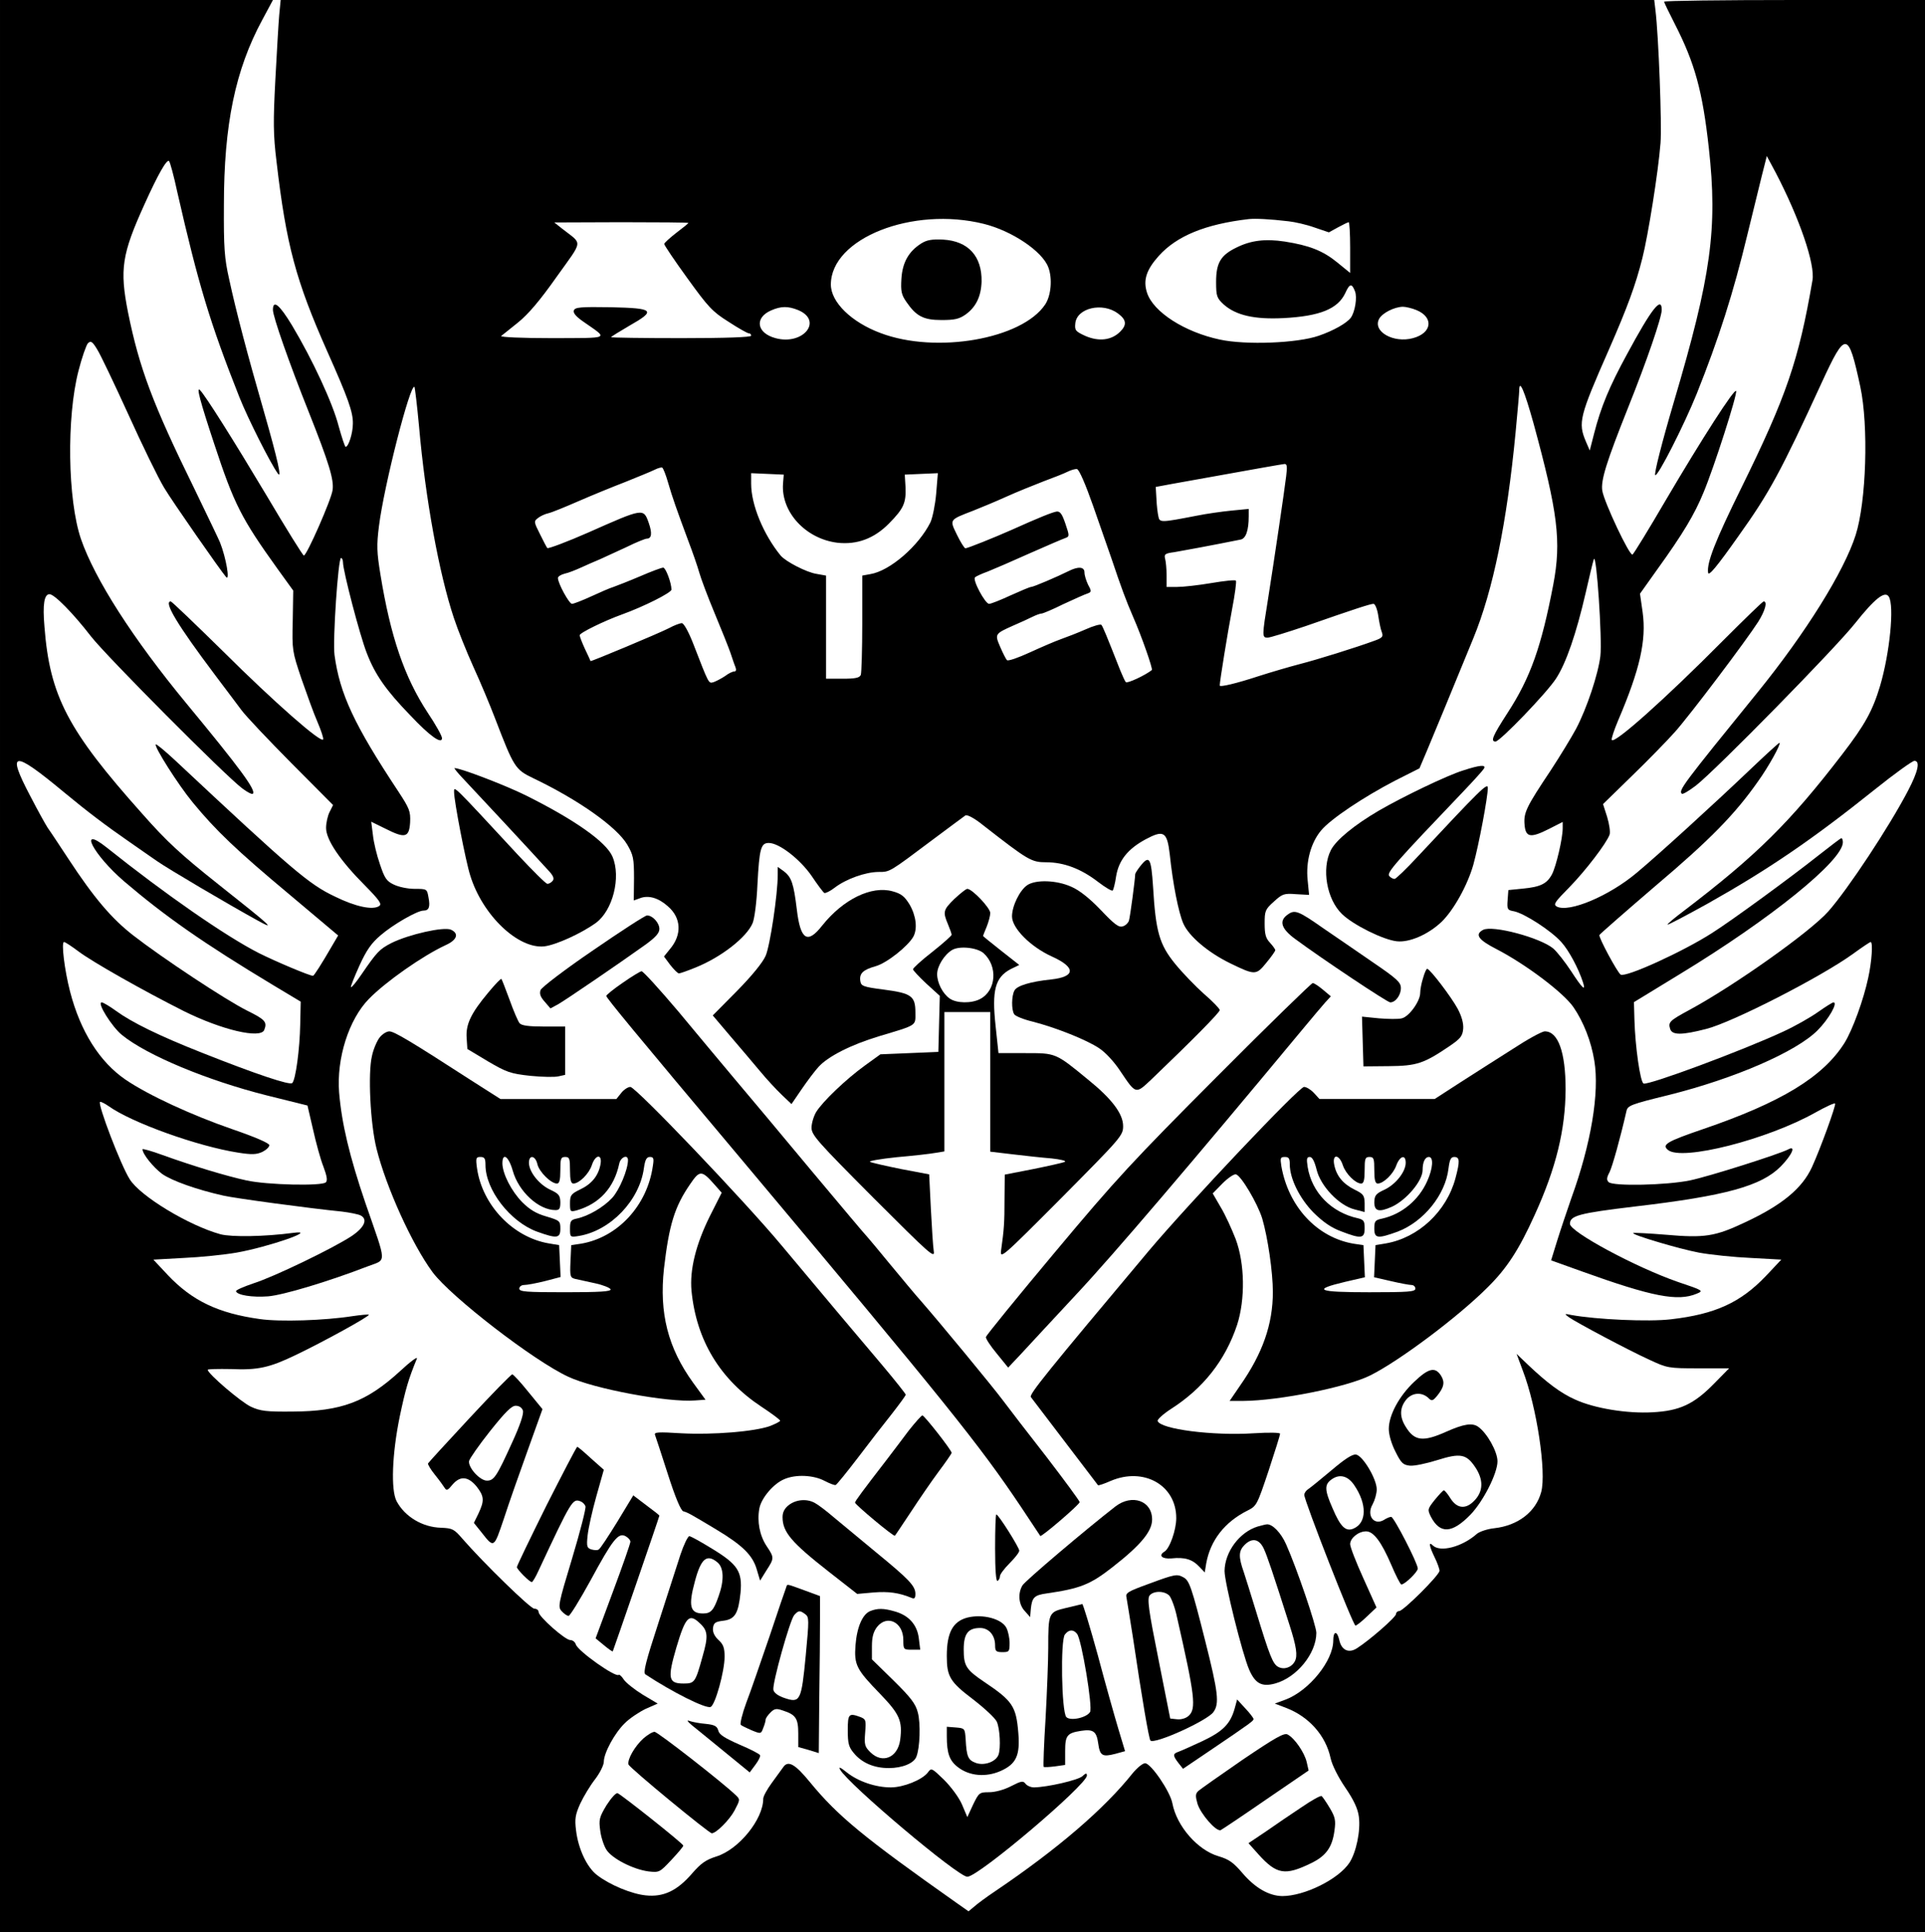 <?xml version="1.0" standalone="no"?>
<!DOCTYPE svg PUBLIC "-//W3C//DTD SVG 20010904//EN"
 "http://www.w3.org/TR/2001/REC-SVG-20010904/DTD/svg10.dtd">
<svg version="1.0" xmlns="http://www.w3.org/2000/svg"
 width="797pt" height="800pt" viewBox="0 0 797 800"
 preserveAspectRatio="xMidYMid meet">
<g transform="translate(0,800) scale(0.1,-0.1)"
fill="#000000" stroke="none">
<path d="M0 4000 l0 -4000 3985 0 3985 0 0 4000 0 4000 -540 0 c-297 0 -540
-3 -540 -7 0 -4 20 -45 44 -92 83 -162 115 -278 141 -514 37 -333 10 -529
-145 -1052 -49 -166 -82 -296 -77 -302 10 -9 120 208 172 337 91 228 151 415
210 660 32 129 62 255 69 280 l11 44 37 -69 c99 -190 164 -380 152 -446 -57
-332 -108 -480 -294 -858 -109 -221 -144 -311 -138 -352 2 -16 35 23 126 152
128 179 176 268 344 634 100 217 110 216 160 -15 35 -163 25 -477 -19 -615
-48 -151 -208 -407 -405 -650 -310 -382 -329 -407 -315 -421 4 -4 30 12 59 34
83 65 576 567 659 672 81 102 123 135 139 110 24 -37 4 -235 -36 -370 -31
-103 -63 -161 -156 -282 -218 -284 -356 -420 -655 -648 -40 -30 -71 -56 -69
-58 2 -2 78 38 168 88 252 142 431 264 691 472 81 65 155 118 163 118 25 0 16
-43 -27 -125 -78 -149 -247 -405 -329 -498 -75 -85 -390 -308 -575 -408 -83
-45 -89 -51 -80 -79 8 -26 48 -26 149 0 108 27 477 216 608 311 37 27 70 49
73 49 10 0 5 -80 -10 -148 -19 -90 -65 -217 -99 -271 -89 -140 -261 -245 -586
-356 -149 -51 -171 -64 -144 -86 57 -47 412 43 612 156 43 24 78 40 80 36 3
-10 -60 -184 -96 -263 -41 -89 -125 -158 -280 -230 -121 -57 -165 -64 -324
-50 -73 6 -134 9 -136 7 -7 -7 188 -65 272 -81 49 -9 146 -19 215 -22 l126 -7
-64 -68 c-105 -110 -210 -158 -393 -179 -91 -11 -310 -1 -413 18 -28 6 -29 5
-10 -9 29 -21 247 -137 335 -177 73 -34 78 -35 202 -35 l127 0 -62 -63 c-84
-86 -143 -113 -255 -119 -104 -6 -241 16 -321 53 -59 26 -117 70 -194 143
l-48 46 26 -70 c58 -151 98 -421 76 -502 -22 -82 -96 -139 -194 -150 -29 -3
-61 -14 -72 -23 -62 -55 -153 -78 -183 -48 -18 18 -15 -3 8 -50 11 -22 20 -48
20 -55 0 -18 -150 -167 -167 -167 -7 0 -13 -6 -13 -12 0 -13 -110 -109 -162
-142 -34 -22 -64 -8 -73 34 -9 40 -25 38 -25 -2 0 -84 -100 -207 -196 -244
l-46 -17 47 -18 c94 -36 164 -114 184 -208 6 -28 31 -78 61 -122 35 -51 52
-88 56 -120 8 -58 -11 -148 -39 -191 -46 -69 -187 -138 -278 -138 -55 1 -111
33 -163 93 -39 46 -57 59 -101 72 -86 25 -173 124 -191 219 -9 49 -89 166
-113 166 -10 0 -33 -19 -52 -42 -117 -147 -310 -313 -569 -488 -36 -24 -75
-53 -87 -64 l-23 -19 -47 33 c-387 273 -494 361 -609 501 -62 76 -91 92 -111
63 -8 -11 -29 -40 -48 -66 -19 -26 -35 -55 -35 -65 0 -85 -101 -210 -194 -239
-44 -14 -64 -28 -102 -72 -61 -70 -117 -97 -191 -89 -58 6 -148 43 -201 84
-42 32 -78 109 -87 185 -6 48 -3 65 17 110 14 30 41 75 62 102 20 26 36 59 36
72 0 36 44 118 87 160 20 20 59 46 86 59 l50 22 -62 37 c-34 21 -69 49 -78 62
-9 14 -18 22 -21 20 -12 -13 -169 98 -178 126 -3 10 -13 18 -23 18 -21 0 -131
97 -131 116 0 8 -8 14 -18 14 -16 0 -208 187 -297 289 -35 41 -42 44 -89 46
-77 2 -150 46 -184 110 -24 46 -19 194 13 350 24 114 36 155 71 240 4 11 -27
-12 -70 -52 -139 -127 -242 -166 -446 -167 -107 -1 -132 2 -171 20 -41 19
-179 137 -179 153 0 3 43 4 96 3 112 -5 160 6 268 58 113 54 308 161 303 167
-3 2 -33 -1 -68 -6 -115 -18 -300 -24 -383 -12 -173 24 -281 76 -382 183 l-59
63 125 7 c69 3 167 13 219 22 131 23 342 96 236 82 -119 -16 -256 -18 -302 -6
-131 36 -333 158 -376 228 -37 58 -133 310 -123 320 3 2 19 -6 35 -17 96 -69
370 -167 537 -193 57 -9 76 -8 100 3 16 8 29 20 29 28 0 8 -57 33 -153 66
-168 58 -348 141 -442 205 -107 73 -187 199 -230 365 -23 89 -37 205 -25 205
5 0 32 -18 60 -39 57 -43 267 -162 436 -247 157 -78 318 -116 333 -78 13 33 4
43 -71 80 -90 45 -351 218 -471 311 -90 70 -163 156 -268 316 -37 56 -75 114
-86 129 -10 15 -43 75 -73 133 -99 188 -72 191 140 15 94 -78 173 -138 270
-205 39 -27 90 -63 115 -80 44 -31 295 -179 415 -245 78 -43 66 -31 -160 148
-156 124 -213 176 -317 294 -308 345 -382 487 -404 774 -8 92 -1 134 21 134
20 0 97 -78 172 -175 62 -80 555 -576 626 -629 21 -16 41 -26 44 -22 14 14
-54 106 -273 371 -224 271 -382 518 -439 684 -55 162 -60 503 -10 696 14 55
32 106 39 114 12 11 18 8 38 -25 14 -22 71 -142 129 -269 57 -126 124 -264
149 -305 34 -57 232 -341 256 -369 17 -19 0 80 -25 143 -6 15 -54 114 -105
220 -173 352 -229 501 -276 733 -35 178 -26 240 69 449 55 122 92 187 101 177
4 -4 20 -62 34 -128 87 -381 135 -541 257 -849 35 -88 127 -271 159 -316 18
-26 1 53 -57 255 -69 239 -116 418 -144 548 -20 88 -23 131 -22 307 0 334 47
561 159 768 l44 82 -565 0 -565 0 0 -4000z"/>
<path d="M1156 7938 c-3 -35 -10 -155 -16 -268 -9 -173 -9 -226 5 -340 40
-344 80 -492 210 -785 86 -193 107 -251 106 -299 0 -39 -18 -96 -30 -96 -3 0
-16 39 -29 86 -24 94 -108 275 -193 417 -52 86 -79 108 -79 64 0 -28 67 -219
148 -422 85 -214 105 -281 99 -324 -5 -39 -107 -271 -119 -271 -4 0 -73 111
-154 248 -135 226 -252 412 -276 437 -16 16 0 -45 59 -223 82 -249 112 -308
262 -517 l65 -90 -2 -125 c-3 -122 -2 -127 36 -240 22 -63 51 -144 66 -178 15
-35 26 -68 24 -73 -6 -19 -204 155 -413 363 -116 114 -214 208 -218 208 -31 0
28 -98 183 -304 41 -54 90 -120 109 -145 18 -25 112 -124 207 -220 l173 -174
-14 -28 c-8 -15 -15 -45 -15 -67 0 -49 59 -136 162 -239 59 -60 70 -76 58 -84
-26 -18 -98 -3 -183 39 -108 51 -176 109 -664 566 -41 38 -76 67 -78 64 -8 -8
92 -166 152 -239 96 -117 183 -200 401 -382 l202 -170 -27 -46 c-41 -71 -73
-121 -77 -121 -14 0 -152 58 -224 94 -136 69 -387 243 -630 437 -122 97 -56
-30 72 -140 170 -145 327 -255 616 -429 l115 -69 -2 -93 c-2 -105 -19 -230
-33 -244 -10 -10 -148 36 -375 126 -177 70 -289 125 -355 173 -26 19 -53 35
-59 35 -21 0 42 -101 84 -135 103 -84 353 -188 599 -250 l169 -42 23 -99 c12
-54 31 -124 43 -154 14 -38 18 -57 10 -65 -16 -16 -243 -11 -329 8 -83 18
-222 60 -347 105 -46 17 -83 27 -83 24 0 -20 45 -75 81 -102 41 -29 146 -66
254 -90 47 -11 359 -53 490 -66 33 -4 68 -11 78 -16 31 -16 16 -50 -38 -86
-76 -50 -320 -168 -405 -195 -41 -14 -74 -28 -73 -33 5 -16 67 -26 133 -21 62
5 249 61 412 124 80 31 81 2 -9 262 -66 194 -98 328 -109 458 -11 141 40 302
123 387 69 71 223 179 318 223 47 21 57 48 22 64 -30 13 -173 -19 -246 -55
-50 -26 -59 -35 -125 -131 -21 -31 -40 -54 -43 -52 -2 3 14 42 35 89 29 64 50
94 88 126 52 45 152 102 177 102 23 0 29 15 21 55 -6 35 -7 35 -58 35 -28 0
-66 8 -86 18 -30 14 -38 27 -57 84 -13 37 -26 91 -29 121 l-7 55 59 -29 c81
-41 98 -37 102 26 2 46 -2 57 -50 130 -182 275 -241 402 -263 563 -8 61 15
402 27 402 4 0 8 -8 8 -18 0 -35 70 -304 99 -377 34 -88 79 -153 181 -258 80
-85 130 -120 130 -93 0 9 -26 56 -59 105 -97 148 -154 315 -196 573 -15 92
-16 120 -6 200 21 168 130 593 147 576 2 -3 11 -77 19 -164 26 -298 83 -609
144 -792 16 -49 53 -141 81 -203 29 -63 69 -159 90 -214 78 -203 83 -211 158
-247 188 -90 346 -202 389 -275 25 -43 28 -57 28 -139 l-1 -92 25 9 c35 14 77
2 116 -33 56 -48 59 -118 9 -177 l-25 -31 26 -35 c15 -19 31 -35 36 -35 5 0
36 11 68 24 107 43 212 125 237 184 8 19 17 89 20 160 8 149 14 172 47 172 43
0 129 -67 177 -136 24 -36 48 -68 53 -71 4 -2 24 7 43 22 47 36 128 65 182 65
47 0 43 -2 227 136 66 49 126 94 132 98 8 4 37 -11 74 -41 186 -145 199 -153
261 -153 73 0 144 -27 214 -81 30 -23 57 -39 61 -36 3 4 10 30 14 59 11 66 48
113 122 153 75 40 89 32 100 -61 13 -124 36 -240 56 -287 23 -53 103 -121 196
-166 101 -49 106 -49 148 3 20 24 37 48 37 52 0 4 -10 18 -22 31 -18 19 -22
36 -22 80 0 51 2 58 38 90 35 32 42 35 92 31 l54 -3 -6 61 c-8 76 13 155 56
206 39 47 175 138 306 206 l101 51 31 73 c28 67 97 233 191 463 83 201 140
481 176 855 8 85 15 163 15 173 0 50 21 1 59 -135 101 -370 116 -489 82 -668
-49 -256 -94 -385 -189 -531 -62 -96 -72 -119 -50 -119 18 0 210 199 250 260
42 64 84 186 123 355 15 66 30 129 34 140 11 28 35 -333 27 -401 -9 -75 -56
-217 -101 -302 -20 -37 -67 -114 -105 -172 -100 -150 -112 -174 -108 -223 4
-54 24 -58 101 -19 l57 29 0 -26 c0 -42 -27 -157 -44 -190 -21 -40 -48 -53
-121 -60 l-60 -6 -3 -41 c-3 -39 -1 -42 27 -47 43 -9 153 -80 195 -127 32 -35
72 -111 90 -167 13 -40 -3 -25 -49 46 -25 38 -58 80 -74 94 -54 45 -252 98
-291 77 -35 -19 -19 -41 55 -79 122 -63 277 -180 319 -240 42 -61 74 -142 87
-223 22 -132 -14 -345 -95 -568 -18 -52 -45 -132 -59 -177 l-25 -81 128 -46
c292 -105 397 -125 475 -92 29 12 28 13 -79 49 -175 61 -446 207 -446 240 0
34 36 44 270 72 376 44 523 85 603 166 48 49 64 89 30 70 -39 -20 -328 -112
-406 -128 -96 -20 -319 -25 -337 -7 -9 9 -8 19 4 41 12 25 44 139 70 253 5 23
18 28 177 67 271 68 525 178 614 267 46 46 86 116 66 116 -4 0 -33 -18 -64
-40 -31 -22 -96 -59 -144 -81 -170 -79 -558 -223 -578 -215 -14 5 -35 155 -38
264 l-2 73 190 116 c377 229 675 470 675 546 0 9 -3 17 -6 17 -3 0 -46 -33
-97 -73 -112 -89 -361 -271 -439 -320 -120 -77 -357 -185 -378 -172 -13 8 -92
154 -88 164 2 4 107 96 233 204 226 191 329 297 423 431 44 61 96 155 90 161
-2 1 -57 -49 -123 -112 -149 -142 -378 -351 -468 -426 -115 -97 -282 -167
-332 -140 -15 9 -7 19 53 80 68 70 152 180 166 217 4 11 -1 44 -10 74 l-17 53
120 117 c66 64 146 146 178 182 64 72 294 377 344 455 29 46 40 85 23 85 -4 0
-79 -73 -167 -161 -240 -242 -455 -434 -462 -412 -2 5 10 41 26 79 91 213 118
333 102 449 l-11 77 69 97 c111 154 157 232 194 322 44 105 140 405 135 420
-5 15 -142 -198 -292 -453 -70 -120 -132 -221 -137 -224 -12 -7 -117 216 -125
264 -7 43 17 119 107 345 77 192 139 373 139 404 0 58 -41 7 -144 -184 -72
-132 -108 -218 -136 -328 l-18 -70 -16 37 c-33 78 -27 103 95 380 77 176 111
268 139 380 23 90 66 357 75 476 6 74 -8 444 -21 550 l-5 42 -2844 0 -2843 0
-6 -62z m2918 -865 c116 -29 241 -113 266 -179 18 -46 12 -118 -13 -155 -96
-143 -451 -205 -681 -118 -121 45 -206 128 -206 201 0 191 338 325 634 251z
m1260 11 c27 -3 76 -14 109 -26 l59 -20 38 21 c21 11 40 21 44 21 3 0 6 -47 6
-105 l0 -105 -54 44 c-59 48 -115 70 -217 86 -80 12 -139 5 -198 -24 -67 -32
-86 -64 -86 -143 0 -60 3 -67 32 -94 51 -45 128 -62 247 -56 151 8 225 38 256
104 18 40 27 41 40 7 10 -25 0 -85 -17 -109 -17 -23 -72 -54 -133 -75 -89 -31
-302 -39 -409 -16 -146 31 -276 114 -302 194 -17 52 -3 95 49 153 74 82 192
131 372 152 27 3 88 0 164 -9z m-2484 -7 c0 -2 -22 -20 -50 -41 -27 -21 -50
-42 -50 -46 0 -5 43 -69 96 -142 86 -119 103 -138 170 -180 41 -27 79 -48 84
-48 6 0 10 -4 10 -10 0 -6 -103 -10 -290 -10 -159 0 -290 2 -290 4 0 2 34 23
75 47 113 64 104 73 -76 77 -125 2 -148 0 -153 -13 -4 -11 9 -26 41 -48 103
-72 114 -66 -132 -67 -123 0 -215 4 -210 9 6 4 37 30 70 56 42 34 90 90 159
188 112 157 109 133 25 199 l-34 27 278 1 c152 0 277 -1 277 -3z m455 -361
c104 -44 20 -147 -94 -116 -79 21 -88 85 -18 115 41 18 70 18 112 1z m1324
-14 c35 -26 37 -47 9 -75 -36 -36 -88 -42 -144 -18 -41 19 -45 23 -42 52 6 64
113 89 177 41z m1236 14 c72 -30 64 -95 -15 -116 -81 -22 -168 28 -140 80 13
24 62 49 98 50 12 0 38 -6 57 -14z m-540 -688 c-8 -66 -49 -343 -75 -508 -25
-154 -25 -160 -2 -160 10 0 81 22 158 48 206 72 268 92 281 92 6 0 15 -21 19
-47 4 -27 10 -58 15 -70 7 -19 3 -24 -34 -37 -74 -27 -230 -76 -308 -96 -42
-11 -117 -33 -167 -49 -91 -30 -162 -47 -162 -39 0 17 33 220 51 315 12 62 19
116 16 119 -3 4 -49 -1 -102 -10 -53 -9 -116 -16 -141 -16 l-44 0 0 48 c0 26
-3 57 -6 68 -5 19 -1 23 38 28 35 6 155 28 274 52 22 4 34 37 34 97 l0 30 -72
-7 c-40 -4 -104 -13 -143 -21 -150 -29 -154 -29 -159 -3 -3 13 -7 45 -8 72
l-3 50 70 13 c361 65 452 81 463 82 11 1 12 -11 7 -51z m-2559 -26 c18 -62 35
-110 84 -242 18 -47 38 -105 45 -130 7 -25 35 -100 63 -167 28 -67 58 -142 66
-165 8 -24 17 -51 21 -60 4 -11 3 -18 -5 -18 -7 0 -24 -8 -38 -19 -15 -10 -36
-21 -47 -25 -22 -6 -18 -13 -86 162 -19 48 -38 82 -46 82 -8 0 -32 -9 -54 -21
-43 -22 -323 -139 -324 -136 0 1 -10 23 -23 50 -12 26 -22 52 -22 57 0 10 103
60 175 86 89 32 205 90 205 103 0 28 -24 91 -34 91 -7 0 -50 -16 -96 -36 -47
-20 -96 -39 -110 -44 -14 -4 -55 -22 -92 -39 -37 -17 -73 -31 -80 -31 -12 1
-58 85 -58 107 0 6 12 14 28 18 15 3 45 15 67 25 22 10 58 26 80 35 22 10 72
33 111 51 38 19 76 34 82 34 20 0 23 22 8 65 -22 62 -21 62 -251 -40 -84 -37
-166 -68 -169 -64 -2 2 -16 28 -30 57 -26 51 -26 54 -9 67 10 8 29 17 43 20
14 3 70 26 125 50 55 24 143 60 195 80 52 21 106 43 120 50 14 7 28 11 32 9 4
-3 15 -30 24 -62z m1760 -97 c29 -82 62 -179 75 -215 42 -125 61 -176 90 -243
36 -82 83 -217 78 -221 -26 -21 -102 -57 -108 -50 -4 5 -14 27 -23 49 -59 150
-72 181 -78 188 -3 4 -33 -4 -66 -19 -32 -14 -78 -32 -101 -40 -23 -8 -81 -33
-129 -55 -48 -22 -90 -37 -95 -32 -4 4 -17 29 -28 55 -23 53 -22 54 54 88 28
12 63 28 79 36 16 8 33 14 39 14 5 0 46 17 90 39 45 21 90 41 100 44 16 6 17
9 2 36 -8 17 -15 39 -15 51 0 24 -26 26 -67 5 -44 -22 -144 -65 -154 -65 -5 0
-43 -16 -85 -35 -41 -19 -81 -35 -89 -35 -16 0 -70 100 -58 110 4 4 28 15 53
24 25 10 104 44 175 76 72 32 138 60 147 63 16 6 16 9 -1 59 -14 41 -22 52
-37 50 -18 -3 -75 -26 -184 -75 -72 -32 -184 -77 -193 -77 -4 0 -20 25 -35 56
-31 64 -33 61 68 100 30 12 91 37 135 57 44 20 114 48 155 64 41 15 86 33 100
40 14 7 31 12 39 11 9 -2 35 -62 67 -153z m-1284 93 c-9 -118 94 -229 225
-245 81 -9 152 17 214 80 61 62 71 85 68 152 l-3 50 68 3 69 3 -7 -85 c-4 -46
-15 -100 -24 -119 -49 -98 -168 -201 -249 -214 l-33 -6 0 -197 c0 -109 -3
-205 -6 -214 -5 -12 -21 -16 -75 -16 l-69 0 0 214 0 213 -39 7 c-41 6 -128 51
-149 76 -71 87 -122 210 -122 297 l0 44 68 -3 67 -3 -3 -37z"/>
<path d="M3814 6992 c-52 -33 -78 -79 -82 -147 -3 -50 0 -65 20 -94 41 -60 71
-76 146 -76 54 0 73 4 100 23 43 31 64 75 66 136 2 105 -55 168 -159 174 -46
2 -67 -1 -91 -16z"/>
<path d="M6057 4810 c-65 -20 -248 -108 -348 -166 -101 -59 -178 -122 -199
-164 -39 -77 -17 -203 46 -264 46 -45 171 -107 227 -113 52 -6 130 28 185 80
50 48 108 152 132 237 23 83 60 280 60 318 0 24 -31 -7 -290 -284 -47 -51 -90
-92 -96 -93 -6 0 -16 5 -22 12 -12 14 22 52 313 357 39 41 75 81 79 88 10 17
-17 15 -87 -8z"/>
<path d="M1916 4778 c41 -43 292 -313 351 -378 24 -25 29 -37 21 -47 -6 -7
-16 -13 -22 -12 -6 0 -60 54 -121 119 -277 299 -265 287 -265 260 0 -36 48
-286 67 -345 51 -165 199 -305 307 -293 48 6 152 53 213 97 70 51 105 189 69
274 -25 60 -154 152 -361 255 -83 41 -268 112 -293 112 -3 0 12 -19 34 -42z"/>
<path d="M4721 4414 c-12 -15 -21 -30 -21 -33 0 -18 -21 -178 -26 -193 -3 -9
-14 -20 -25 -23 -17 -6 -35 8 -92 68 -47 49 -89 82 -122 96 -60 27 -145 30
-181 7 -32 -21 -64 -87 -64 -130 0 -49 77 -126 165 -166 100 -45 99 -84 -3
-95 -86 -9 -142 -26 -152 -46 -12 -22 -13 -79 -1 -98 5 -8 40 -22 78 -31 96
-25 222 -75 274 -110 26 -17 62 -56 87 -94 66 -98 63 -97 130 -34 167 160 282
276 282 286 0 6 -29 36 -65 67 -35 31 -89 87 -120 125 -65 80 -80 133 -91 318
-8 121 -15 134 -53 86z"/>
<path d="M3220 4378 c0 -82 -32 -294 -50 -335 -12 -28 -58 -84 -119 -146
l-100 -101 72 -85 c40 -46 95 -112 123 -145 28 -34 69 -78 91 -99 l40 -38 43
63 c24 35 55 76 69 91 40 44 135 92 251 127 160 48 150 42 150 98 0 68 -16 80
-131 95 -86 11 -94 15 -97 35 -5 32 11 47 64 62 46 13 134 83 156 123 17 33
11 85 -16 132 -21 34 -34 45 -71 55 -87 24 -204 -33 -291 -142 -61 -78 -90
-60 -105 67 -13 107 -22 134 -54 158 l-25 18 0 -33z"/>
<path d="M3952 4279 c-47 -46 -49 -54 -27 -106 8 -19 15 -39 15 -43 0 -4 -36
-36 -80 -71 -44 -34 -80 -67 -80 -72 0 -4 25 -31 55 -59 l56 -51 -3 -116 -3
-116 -120 -5 -120 -5 -65 -47 c-76 -55 -174 -148 -201 -192 -10 -17 -19 -46
-19 -65 0 -30 23 -56 256 -290 234 -234 255 -253 250 -221 -3 19 -8 99 -12
176 l-7 142 -116 22 c-64 13 -122 26 -129 30 -7 3 42 12 110 19 68 6 140 14
161 18 l37 6 0 288 0 289 95 0 95 0 0 -289 0 -289 93 -11 c50 -6 123 -14 161
-17 37 -4 62 -10 55 -14 -8 -4 -67 -17 -131 -30 l-118 -23 -1 -101 c0 -98 -2
-126 -14 -211 -5 -39 0 -35 250 216 248 250 255 258 255 297 0 51 -47 113
-146 193 -134 110 -132 109 -258 109 l-112 0 -12 113 c-16 147 -2 201 63 235
l35 17 -75 59 c-41 32 -75 60 -75 61 0 1 7 19 15 38 8 20 15 46 15 57 0 21
-75 100 -95 100 -6 0 -29 -19 -53 -41z m120 -225 c60 -54 53 -155 -14 -190
-36 -19 -98 -18 -126 2 -29 20 -52 65 -52 101 0 33 30 81 62 100 31 18 103 10
130 -13z"/>
<path d="M5332 4214 c-38 -26 -28 -59 31 -102 111 -82 381 -262 393 -262 22 0
44 30 44 59 0 24 -15 38 -116 107 -63 43 -155 107 -204 140 -104 73 -119 79
-148 58z"/>
<path d="M2456 4066 c-116 -79 -213 -153 -218 -165 -5 -15 -1 -28 17 -48 l24
-28 33 18 c33 19 250 167 359 245 43 31 59 49 59 66 0 25 -28 56 -51 56 -8 0
-108 -65 -223 -144z"/>
<path d="M5892 3951 c-7 -21 -12 -49 -12 -62 0 -34 -46 -98 -76 -105 -14 -4
-57 -3 -95 0 l-70 7 3 -103 3 -103 105 1 c116 1 145 11 250 82 47 32 55 42 58
72 2 23 -6 52 -23 84 -26 48 -114 164 -126 165 -3 1 -11 -16 -17 -38z"/>
<path d="M2578 3931 c-37 -25 -67 -50 -68 -54 0 -8 117 -150 564 -682 843
-1005 980 -1175 1154 -1435 42 -63 78 -117 79 -119 4 -6 163 130 163 140 0 5
-62 89 -137 187 -76 97 -158 204 -182 236 -41 55 -262 323 -340 412 -20 22
-76 90 -126 150 -49 60 -92 111 -95 114 -4 3 -108 127 -232 275 -124 149 -267
320 -318 380 -51 61 -155 185 -232 278 -78 92 -146 167 -152 166 -6 -1 -41
-22 -78 -48z"/>
<path d="M2021 3890 c-71 -85 -93 -131 -89 -187 l3 -46 85 -51 c77 -45 93 -51
175 -60 50 -5 103 -6 118 -2 l27 6 0 100 0 100 -89 0 c-62 0 -92 4 -100 14 -6
7 -25 51 -41 96 -17 46 -32 85 -34 87 -2 3 -27 -23 -55 -57z"/>
<path d="M5038 3542 c-346 -347 -416 -422 -670 -726 -156 -186 -284 -344 -286
-351 -2 -6 19 -38 45 -69 l47 -58 51 54 c27 30 132 142 231 249 150 160 480
547 934 1094 41 50 85 101 97 115 l23 25 -32 27 c-18 15 -37 28 -43 28 -5 0
-184 -174 -397 -388z"/>
<path d="M1572 3705 c-11 -14 -26 -48 -32 -77 -17 -71 -7 -280 19 -384 40
-160 147 -396 232 -511 76 -102 419 -367 562 -433 106 -50 412 -107 525 -98
l43 3 -51 70 c-105 145 -141 289 -121 473 21 181 44 256 108 349 40 59 48 59
101 -1 l30 -34 -49 -97 c-58 -117 -84 -222 -76 -309 20 -205 118 -367 291
-481 41 -27 76 -53 76 -57 0 -3 -19 -13 -42 -22 -64 -23 -237 -37 -367 -30
-96 6 -114 5 -109 -7 3 -8 27 -81 53 -162 31 -97 54 -151 64 -154 19 -5 31
-12 136 -75 110 -66 151 -107 168 -165 l14 -47 26 42 c33 51 33 53 1 101 -29
44 -40 102 -30 156 8 43 59 103 103 121 48 21 122 17 167 -7 21 -11 42 -19 46
-17 5 2 46 53 92 113 46 61 109 142 141 182 31 40 57 75 57 79 0 3 -44 59 -98
123 -105 124 -240 284 -417 496 -155 186 -603 655 -625 655 -10 0 -27 -11 -38
-25 l-20 -25 -240 0 -240 0 -124 79 c-246 159 -316 201 -336 201 -11 0 -29
-11 -40 -25z m438 -528 c0 -103 102 -235 213 -276 83 -30 97 -28 97 12 0 32
-2 34 -59 51 -42 12 -69 29 -99 59 -45 46 -81 117 -82 160 0 48 26 30 43 -30
24 -86 107 -163 177 -163 16 0 20 6 20 33 -1 28 -6 35 -43 52 -46 22 -87 74
-87 111 0 35 27 30 35 -6 7 -31 56 -80 81 -80 10 0 14 14 14 55 0 48 2 55 20
55 18 0 20 -7 20 -55 0 -40 4 -55 14 -55 24 0 64 40 76 75 15 47 45 49 36 3
-9 -46 -36 -80 -85 -103 -37 -18 -41 -24 -41 -57 0 -35 1 -36 28 -29 94 27
155 94 176 194 6 27 36 39 36 14 0 -39 -35 -123 -65 -156 -36 -39 -99 -76
-147 -86 -24 -5 -28 -10 -28 -41 0 -36 0 -37 37 -31 131 22 251 147 269 281 5
35 11 46 25 46 15 0 17 -6 12 -37 -23 -164 -145 -296 -297 -322 l-41 -6 -3
-67 c-3 -63 -1 -68 20 -73 13 -3 50 -11 82 -18 33 -7 62 -19 64 -25 3 -9 -45
-12 -187 -12 -163 0 -191 2 -191 15 0 8 9 15 20 15 12 0 50 7 86 16 l65 17 -3
66 -3 66 -42 7 c-149 25 -276 158 -298 311 -6 43 -4 47 14 47 17 0 21 -6 21
-33z"/>
<path d="M6263 3657 c-62 -39 -160 -102 -218 -139 l-105 -68 -238 0 -239 0
-23 25 c-13 14 -31 25 -41 25 -21 0 -477 -482 -643 -679 -417 -497 -496 -594
-488 -605 35 -46 276 -362 278 -365 2 -2 26 6 53 18 137 58 271 -18 271 -154
0 -49 -27 -126 -49 -139 -26 -16 -10 -31 29 -28 55 6 87 -4 115 -34 l23 -24 6
37 c17 95 76 171 169 218 40 20 41 22 89 165 26 79 48 149 48 154 0 5 -44 6
-109 2 -169 -11 -387 17 -398 51 -2 6 22 28 54 49 135 86 226 202 275 349 34
106 32 253 -6 355 -16 41 -43 101 -62 132 l-33 57 40 41 c23 23 48 40 56 38
21 -4 90 -121 109 -183 23 -78 44 -222 44 -304 0 -133 -42 -254 -136 -388
l-43 -63 57 0 c147 1 429 57 526 106 120 60 362 241 485 364 80 79 130 156
195 300 89 195 127 353 128 520 0 154 -31 240 -86 240 -12 0 -72 -33 -133 -73z
m-923 -477 c0 -60 41 -142 99 -201 40 -39 73 -62 114 -77 83 -32 97 -30 97 13
0 30 -4 35 -27 41 -111 24 -192 107 -209 213 -5 33 -4 41 9 41 10 0 19 -17 28
-52 16 -68 93 -149 157 -165 l42 -11 0 37 c-1 32 -5 38 -42 56 -48 24 -75 57
-84 103 -9 46 21 44 36 -3 12 -35 52 -75 76 -75 10 0 14 15 14 55 0 48 2 55
20 55 18 0 20 -7 20 -55 0 -40 4 -55 14 -55 24 0 65 40 77 75 15 40 39 47 39
11 0 -37 -41 -89 -87 -111 -37 -17 -42 -24 -43 -52 0 -38 19 -43 73 -19 60 28
127 107 127 152 0 33 10 54 26 54 20 0 17 -47 -7 -100 -35 -79 -106 -137 -186
-155 -29 -6 -33 -10 -33 -41 0 -42 14 -43 97 -13 107 41 197 152 210 260 5 39
10 49 24 49 23 0 24 -17 5 -88 -37 -138 -154 -247 -289 -270 l-42 -7 -3 -67
-3 -66 70 -16 c38 -9 77 -16 85 -16 9 0 16 -7 16 -15 0 -13 -28 -15 -191 -15
-215 0 -239 10 -100 43 l82 19 -3 66 -3 67 -41 6 c-152 26 -270 154 -299 322
-5 33 -4 37 15 37 16 0 20 -6 20 -30z"/>
<path d="M5856 2280 c-63 -59 -106 -139 -106 -196 0 -24 11 -62 28 -95 23 -46
31 -54 59 -57 18 -2 69 9 114 23 95 30 120 25 156 -28 36 -53 35 -102 -4 -141
-35 -36 -71 -32 -98 11 -11 18 -23 32 -27 33 -3 0 -20 -18 -38 -40 -30 -38
-30 -40 -16 -69 38 -73 88 -70 164 8 53 55 112 171 112 221 0 40 -43 117 -80
143 -24 17 -59 12 -131 -20 -98 -44 -133 -39 -169 20 -26 41 -25 78 1 111 24
30 63 34 91 10 16 -16 19 -15 38 7 29 36 33 57 16 84 -24 37 -51 31 -110 -25z"/>
<path d="M1944 2129 c-93 -100 -170 -184 -172 -188 -1 -4 11 -25 29 -47 17
-21 35 -46 40 -54 8 -13 13 -10 32 13 32 38 65 35 100 -7 32 -41 33 -59 8
-112 l-19 -39 29 -36 c55 -70 53 -71 95 53 20 62 65 190 99 284 l61 170 -59
72 c-32 40 -62 72 -66 72 -5 0 -84 -81 -177 -181z m221 31 c4 -13 -11 -59 -45
-133 -64 -141 -75 -157 -104 -157 -29 0 -78 54 -74 81 2 10 41 66 87 124 63
79 89 105 106 105 15 0 26 -8 30 -20z"/>
<path d="M3763 2078 c-26 -35 -68 -90 -93 -123 -98 -127 -130 -170 -130 -176
0 -8 160 -142 165 -137 2 1 31 46 66 98 34 52 86 128 115 167 30 40 54 75 54
78 0 11 -113 155 -121 155 -4 0 -29 -28 -56 -62z"/>
<path d="M2262 1766 c-67 -135 -122 -249 -122 -254 0 -9 52 -62 62 -62 3 0 16
21 28 48 137 293 141 299 174 286 8 -3 17 -12 20 -20 3 -8 -22 -105 -55 -215
-58 -192 -60 -202 -43 -220 9 -10 22 -19 28 -19 6 0 47 67 91 147 92 170 115
199 145 183 11 -6 20 -16 20 -23 0 -7 -32 -99 -72 -206 l-72 -194 34 -28 c19
-16 35 -27 37 -26 2 3 193 557 193 562 0 2 -24 21 -54 43 l-54 41 -66 -109
c-37 -60 -71 -112 -77 -115 -5 -4 -19 -3 -30 0 -19 6 -21 12 -16 59 3 28 19
101 36 161 l31 110 -53 47 c-28 26 -54 48 -57 48 -3 0 -60 -110 -128 -244z"/>
<path d="M5514 1914 c-44 -37 -87 -72 -96 -78 -10 -6 -18 -17 -18 -25 0 -24
202 -541 212 -541 5 0 26 17 48 38 l39 37 -54 120 c-30 66 -55 130 -55 142 0
25 34 53 66 53 31 0 63 -43 104 -138 19 -45 38 -82 42 -82 14 0 68 52 68 66 0
22 -99 214 -110 214 -6 0 -19 -5 -29 -12 -42 -26 -75 18 -48 64 9 17 17 44 17
62 0 43 -58 140 -86 144 -15 2 -47 -19 -100 -64z m93 -63 c53 -78 52 -155 -2
-179 -33 -15 -55 6 -88 84 -33 75 -34 98 -4 119 33 24 68 15 94 -24z"/>
<path d="M3266 1769 c-18 -14 -26 -30 -26 -50 0 -62 37 -105 190 -225 l119
-93 68 6 c61 5 105 -1 156 -22 13 -6 17 -2 17 16 0 33 -26 60 -165 174 -66 55
-145 120 -175 145 -30 26 -65 52 -77 58 -33 18 -77 14 -107 -9z"/>
<path d="M4618 1763 c-121 -94 -375 -309 -385 -327 -20 -34 -15 -80 10 -106
l22 -25 3 35 c5 47 15 56 65 63 138 20 180 36 272 108 118 92 165 149 165 198
0 78 -83 107 -152 54z"/>
<path d="M4120 1589 c0 -91 4 -138 10 -134 6 3 10 12 10 19 0 8 18 32 40 54
22 22 40 45 40 52 0 13 -86 150 -95 150 -3 0 -5 -63 -5 -141z"/>
<path d="M5207 1680 c-75 -23 -136 -105 -137 -184 0 -48 73 -342 102 -409 25
-57 52 -72 107 -57 89 24 171 124 171 210 0 29 -80 265 -125 366 -21 48 -57
85 -80 83 -5 0 -23 -5 -38 -9z m26 -93 c13 -28 36 -95 106 -315 29 -90 34
-127 22 -150 -14 -26 -45 -36 -69 -23 -22 12 -35 44 -92 231 -23 74 -45 146
-50 160 -23 65 -22 89 3 114 31 31 61 25 80 -17z"/>
<path d="M2817 1563 c-14 -43 -55 -170 -91 -282 -52 -159 -64 -206 -54 -213
112 -74 250 -143 270 -135 19 7 58 148 58 208 0 36 -5 51 -25 69 -17 16 -25
33 -23 50 3 21 9 26 43 30 48 6 62 30 71 116 8 87 -11 117 -116 181 -47 29
-90 53 -96 53 -6 0 -23 -35 -37 -77z m153 -31 c27 -22 29 -75 5 -141 -20 -58
-32 -71 -64 -71 -54 0 -62 30 -34 133 25 94 49 115 93 79z m-73 -252 c34 -31
36 -54 12 -137 -30 -109 -33 -113 -79 -113 -63 0 -67 21 -30 148 38 128 53
144 97 102z"/>
<path d="M4757 1443 c-88 -32 -98 -38 -93 -57 2 -12 14 -84 26 -161 38 -257
67 -425 73 -431 17 -17 237 83 261 118 25 35 20 80 -34 294 -57 226 -66 251
-91 264 -26 14 -34 13 -142 -27z m85 -50 c8 -10 23 -49 31 -88 74 -325 81
-380 48 -409 -11 -10 -31 -16 -48 -14 l-28 3 -49 247 c-41 204 -47 250 -36
263 17 20 63 19 82 -2z"/>
<path d="M3255 1428 c-3 -7 -34 -98 -69 -203 -36 -104 -78 -228 -96 -274 -17
-46 -27 -88 -23 -92 4 -4 25 -14 46 -23 37 -15 38 -15 47 10 6 14 10 30 10 35
0 5 9 18 20 29 16 16 24 18 52 8 53 -17 63 -33 63 -95 l0 -56 43 -12 42 -13 2
229 c2 126 3 272 3 325 l0 96 -65 24 c-77 28 -70 27 -75 12z m79 -111 c16 -12
16 -22 2 -171 -18 -188 -23 -198 -88 -176 -27 9 -44 22 -46 34 -5 26 68 287
86 309 18 20 23 21 46 4z"/>
<path d="M4414 1343 c-73 -17 -74 -20 -74 -167 0 -50 -5 -180 -11 -289 -7
-109 -10 -199 -8 -202 3 -2 23 -1 47 2 l42 6 0 57 c0 65 8 75 65 84 52 8 65
-2 72 -53 7 -50 17 -56 71 -42 l40 11 -28 93 c-15 50 -54 188 -85 305 -32 116
-61 211 -64 211 -3 -1 -34 -8 -67 -16z m45 -107 c19 -22 66 -306 54 -324 -15
-24 -81 -38 -98 -21 -20 21 -25 319 -6 342 16 21 35 22 50 3z"/>
<path d="M3603 1330 c-32 -13 -55 -66 -61 -141 -6 -82 3 -100 102 -202 81 -84
93 -112 83 -190 -10 -74 -74 -101 -124 -51 -23 23 -25 31 -21 81 4 51 3 55
-19 64 -49 18 -53 14 -53 -55 0 -54 4 -69 25 -94 34 -41 84 -62 145 -62 56 0
104 20 114 47 15 37 18 139 6 183 -9 36 -29 62 -101 133 l-89 87 0 54 c0 39 6
60 21 80 42 53 109 20 109 -54 0 -39 1 -40 35 -40 l35 0 -6 48 c-7 56 -42 95
-101 111 -45 13 -70 13 -100 1z"/>
<path d="M4005 1303 c-60 -16 -85 -62 -85 -159 0 -85 13 -107 108 -179 48 -37
92 -78 99 -93 13 -29 17 -110 7 -137 -11 -29 -58 -46 -93 -34 -33 12 -39 25
-43 99 -3 44 -4 45 -40 48 l-38 3 0 -39 c0 -71 11 -102 47 -129 47 -36 115
-42 176 -15 65 29 81 65 73 159 -9 109 -24 131 -140 209 -76 51 -86 67 -86
135 0 65 18 89 68 89 36 0 62 -30 62 -72 0 -24 4 -28 30 -28 28 0 30 2 30 38
0 20 -6 48 -13 62 -19 38 -98 59 -162 43z"/>
<path d="M5112 927 c-18 -64 -48 -95 -135 -136 -45 -21 -90 -41 -99 -44 -23
-8 -22 -16 1 -46 l19 -24 108 73 c179 121 183 125 184 133 0 4 -15 24 -34 44
l-34 37 -10 -37z"/>
<path d="M2865 857 c17 -14 78 -63 135 -110 l104 -85 23 31 c13 17 22 35 20
40 -1 5 -40 25 -85 44 -61 27 -84 41 -88 58 -5 18 -14 24 -52 28 -26 2 -56 8
-67 12 -13 5 -10 -1 10 -18z"/>
<path d="M2663 802 c-35 -32 -66 -86 -61 -107 3 -13 333 -285 345 -285 18 0
73 55 94 94 24 46 24 46 4 65 -53 51 -322 261 -335 261 -9 0 -30 -13 -47 -28z"/>
<path d="M5144 714 c-93 -64 -175 -122 -183 -129 -12 -12 -12 -21 -3 -53 13
-42 77 -116 96 -109 6 3 90 59 187 126 l177 121 -8 35 c-9 39 -50 99 -79 114
-14 8 -51 -13 -187 -105z"/>
<path d="M3478 674 c34 -61 488 -444 527 -444 46 0 495 381 495 419 0 11 -4
11 -19 -3 -18 -16 -144 -45 -200 -46 -13 0 -29 7 -35 15 -10 13 -17 12 -60
-10 -29 -15 -66 -25 -91 -25 -40 0 -42 -2 -66 -51 l-24 -52 -22 52 c-13 30
-46 74 -75 103 -51 49 -52 50 -67 29 -24 -30 -100 -61 -153 -61 -62 0 -134 24
-182 62 -26 21 -35 25 -28 12z"/>
<path d="M2511 526 c-30 -50 -32 -60 -26 -104 3 -27 15 -63 25 -79 22 -37 112
-83 176 -91 44 -5 46 -3 94 48 28 30 50 56 49 59 0 8 -255 210 -272 217 -7 2
-26 -19 -46 -50z"/>
<path d="M5389 518 c-41 -27 -107 -72 -147 -100 l-73 -49 42 -47 c75 -83 110
-88 217 -36 62 30 88 66 97 135 6 42 3 56 -19 93 -15 25 -30 47 -34 50 -5 3
-42 -18 -83 -46z"/>
</g>
</svg>
